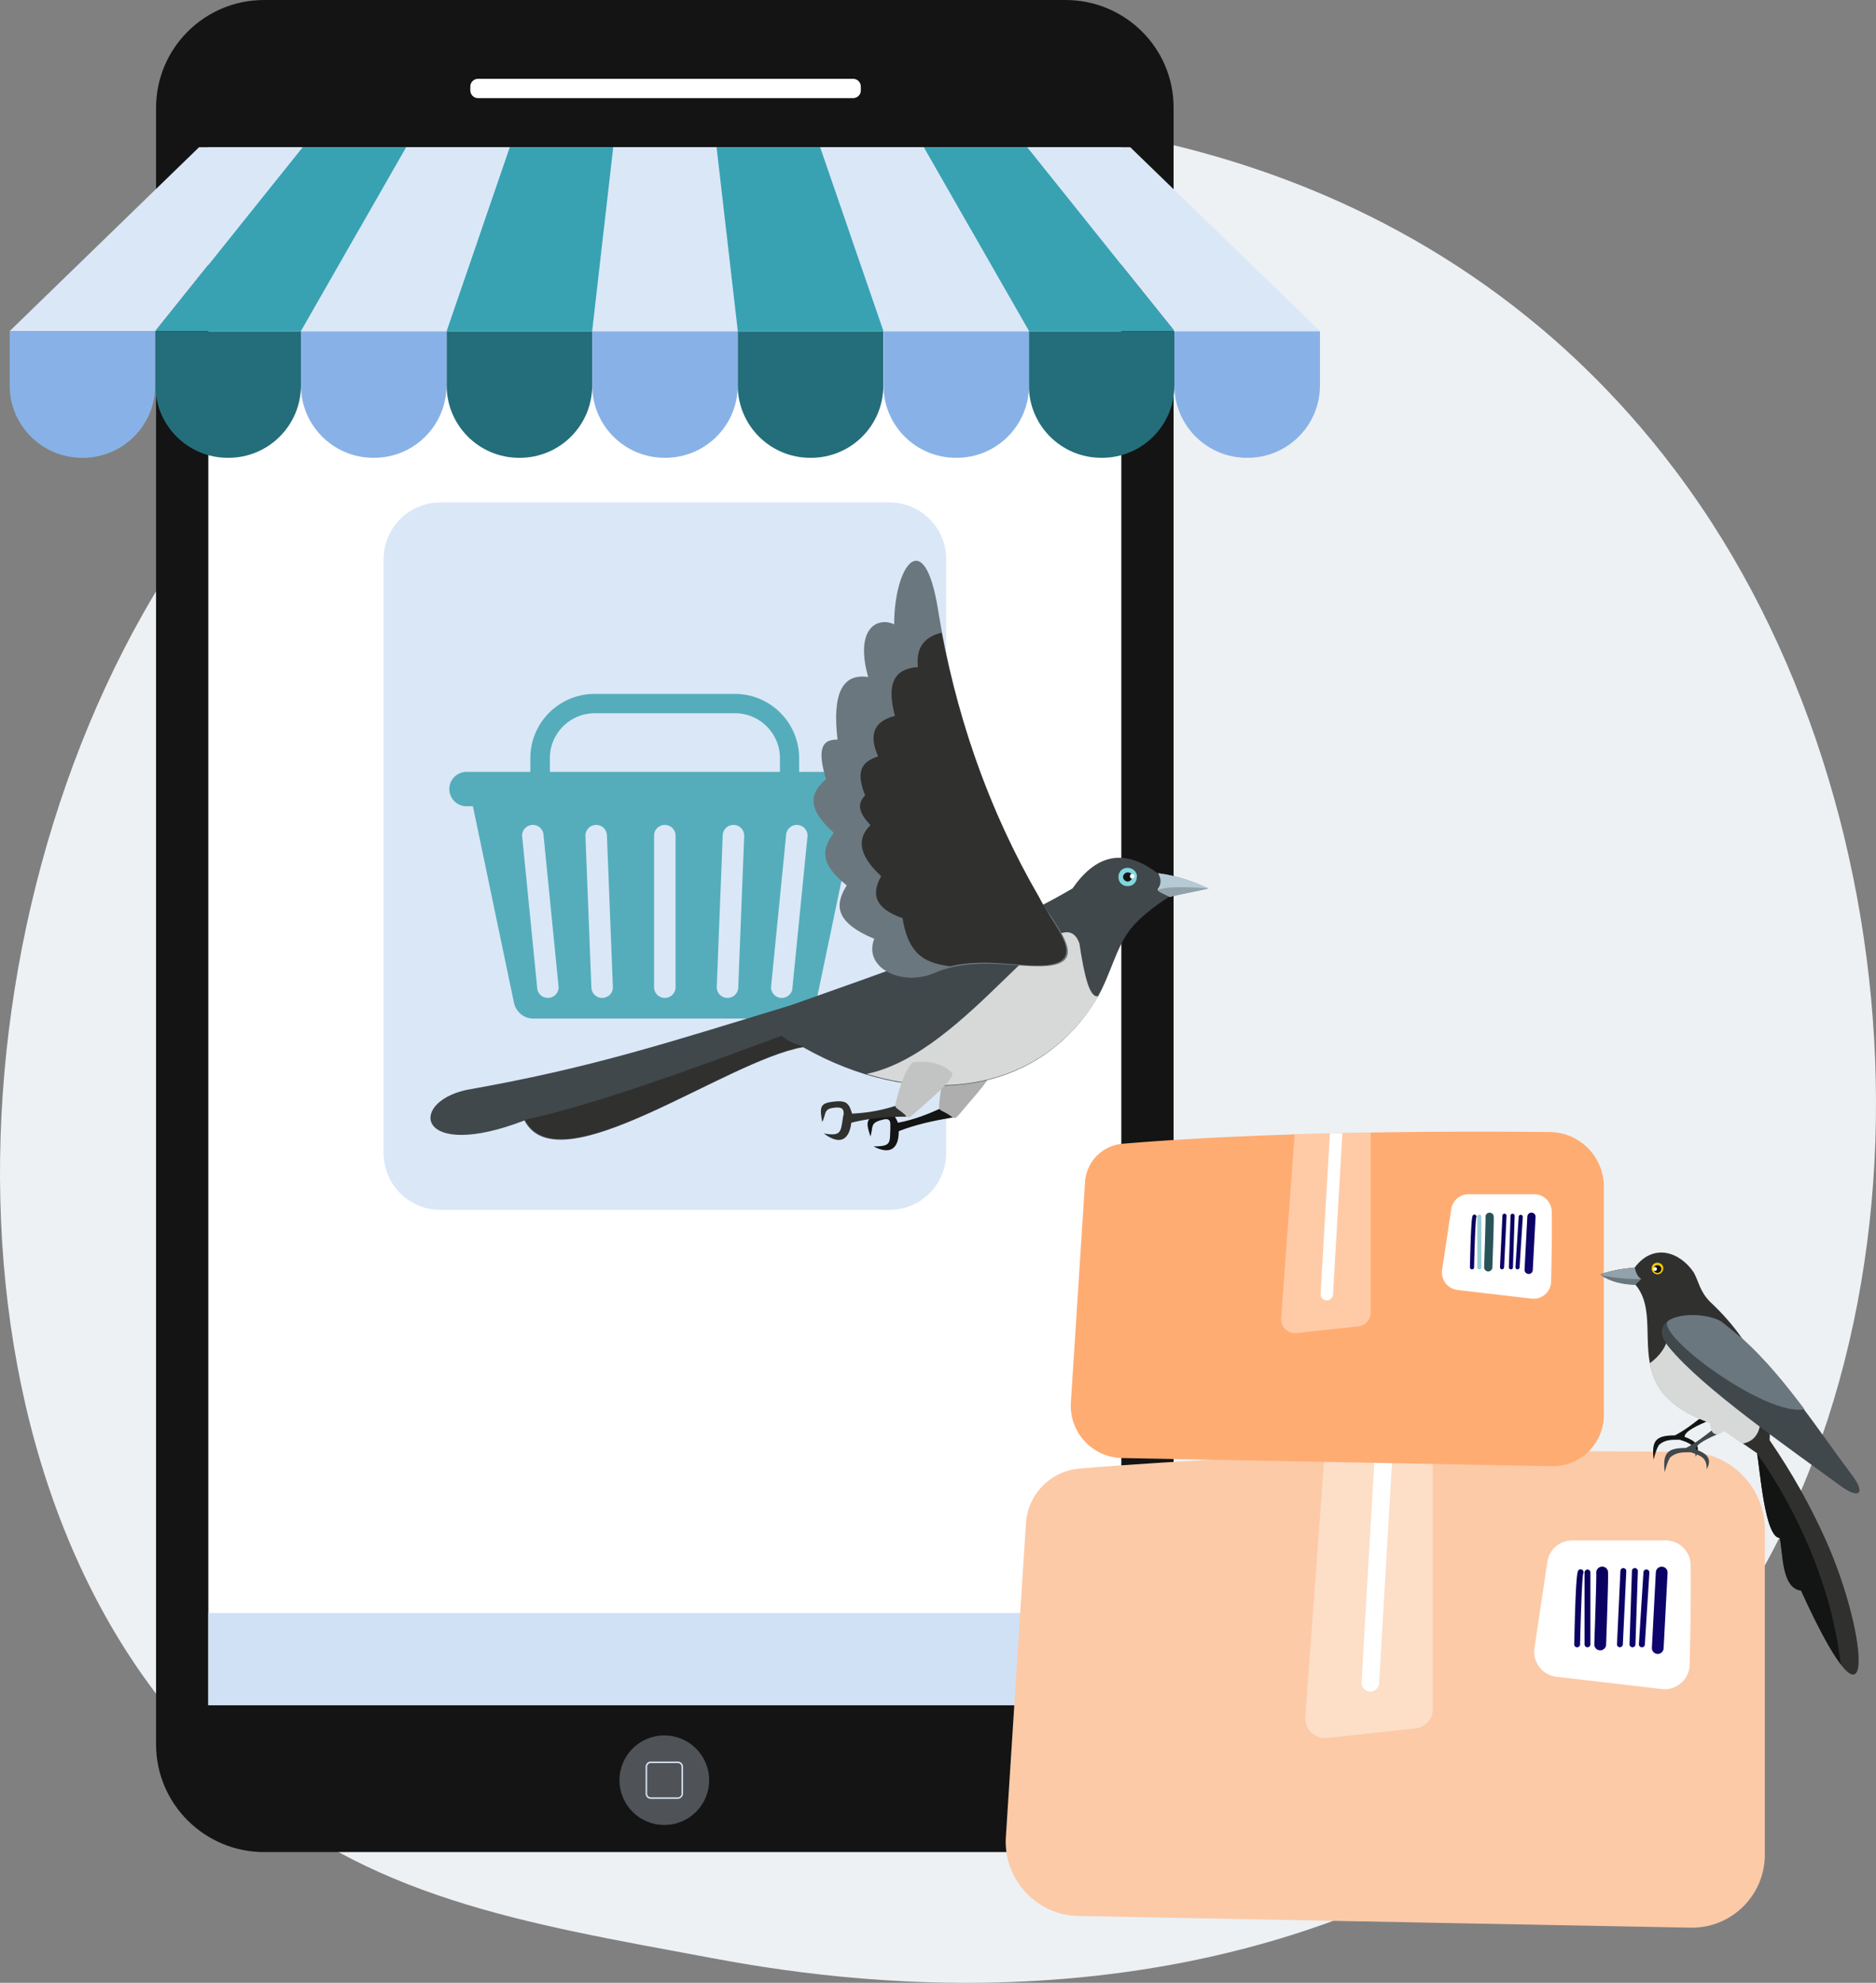 <svg width="388" height="410" viewBox="0 0 388 410" fill="none" xmlns="http://www.w3.org/2000/svg"><rect x="0" y="0" width="388" height="410" fill="#808080" stroke="none"/><path d="M341.324 355.967c-10.099 10.417-19.133 16.553-26.05 21.179-67.486 45.114-144.615 32.108-168.466 27.661-38.474-7.175-70.958-12.23-98.863-37.468-63.404-57.358-60.32-177.006-11.87-251.124 5.741-8.782 54.121-80.587 131.43-90.712 1.895-.25 3.306-.388 4.538-.513 11.953-1.274 86.065-7.964 146.482 42.732 8.646 7.258 22.564 20.347 35.472 40.307 47.19 72.955 47.342 185.995-12.673 247.938z" fill="#EDF1F4"/><path d="M220.387 0H54.613c-12.35 0-22.338 10.01-22.338 22.308v338.349c0 12.436 10.125 22.309 22.338 22.309h165.774c12.35 0 22.339-9.976 22.339-22.309V22.308C242.76 9.873 232.634 0 220.387 0z" fill="#141414"/><path d="M231.916 30.44H43.084v322.155h188.832V30.439z" fill="#fff"/><path d="M183.955 250.175H91.079c-6.465 0-11.733-5.227-11.733-11.718V115.608c0-6.457 5.233-11.718 11.733-11.718h92.876c6.466 0 11.734 5.227 11.734 11.718v122.849c-.035 6.491-5.268 11.718-11.734 11.718z" fill="#DAE7F7"/><path d="M97.065 163.163l9.236 44.172c.411 1.913 2.053 3.28 3.969 3.28h54.528c1.916 0 3.558-1.367 3.968-3.28l9.237-44.172H97.065zm16.249 43.181a2.217 2.217 0 0 1-2.223-2.22l-3.113-31.327c0-1.23.992-2.221 2.223-2.221 1.232 0 2.224.991 2.224 2.221l3.113 31.327c0 1.23-.992 2.22-2.224 2.22zm11.221 0a2.217 2.217 0 0 1-2.224-2.22l-1.231-31.327c0-1.23.992-2.221 2.223-2.221 1.232 0 2.224.991 2.224 2.221l1.231 31.327c.034 1.23-.992 2.22-2.223 2.22zm15.188-2.22c0 1.23-.992 2.22-2.223 2.22a2.217 2.217 0 0 1-2.224-2.22v-31.327c0-1.23.992-2.221 2.224-2.221 1.231 0 2.223.991 2.223 2.221v31.327zm12.965 0c0 1.23-.992 2.22-2.223 2.22a2.217 2.217 0 0 1-2.224-2.22l1.232-31.327c0-1.23.992-2.221 2.223-2.221 1.232 0 2.224.991 2.224 2.221l-1.232 31.327zm11.221 0c0 1.23-.992 2.22-2.224 2.22a2.217 2.217 0 0 1-2.223-2.22l3.113-31.327c0-1.23.992-2.221 2.223-2.221 1.232 0 2.224.991 2.224 2.221l-3.113 31.327z" fill="#55ADBB"/><path d="M178.516 166.715H96.484a3.552 3.552 0 1 1 0-7.106h82.032a3.552 3.552 0 0 1 3.557 3.553c.035 1.948-1.573 3.553-3.557 3.553z" fill="#55ADBB"/><path d="M113.725 159.848v-3.074c0-5.125 4.173-9.293 9.305-9.293h28.974c5.131 0 9.305 4.168 9.305 9.293v3.074a1.984 1.984 0 0 0 3.968 0v-3.074c0-7.345-5.952-13.29-13.307-13.29h-28.975c-7.354 0-13.307 5.945-13.307 13.29v3.074c0 1.094.89 1.982 1.984 1.982 1.129 0 2.053-.888 2.053-1.982z" fill="#55ADBB"/><path d="M176.429 20.293h-77.55c-.89 0-1.608-.718-1.608-1.606V17.9c0-.888.718-1.606 1.608-1.606h77.55c.89 0 1.608.718 1.608 1.606v.786c.034.888-.718 1.605-1.608 1.605z" fill="#fff"/><path opacity=".3" d="M137.397 377.363c5.12 0 9.271-4.145 9.271-9.258 0-5.113-4.151-9.258-9.271-9.258-5.12 0-9.27 4.145-9.27 9.258 0 5.113 4.15 9.258 9.27 9.258z" fill="#DAE7F7"/><path d="M140.168 371.965h-5.542a1.08 1.08 0 0 1-1.094-1.093v-5.534a1.08 1.08 0 0 1 1.094-1.093h5.542a1.08 1.08 0 0 1 1.095 1.093v5.534c0 .581-.513 1.093-1.095 1.093zm-5.542-7.413a.774.774 0 0 0-.786.786v5.534c0 .444.342.786.786.786h5.542a.774.774 0 0 0 .787-.786v-5.534a.774.774 0 0 0-.787-.786h-5.542z" fill="#DAE7F7"/><path d="M231.916 333.532H43.084v19.063h188.832v-19.063zm0-303.092H43.084v17.08h188.832V30.44z" fill="#D0E1F5"/><path d="M167.74 94.665h-.171c-8.278 0-14.983-6.696-14.983-14.963V68.497h30.103v11.205c.035 8.267-6.67 14.963-14.949 14.963z" fill="#236E7A"/><path d="M137.603 94.665h-.137c-8.279 0-14.984-6.696-14.984-14.963V68.497h30.104v11.205c0 8.267-6.705 14.963-14.983 14.963z" fill="#88B2E7"/><path d="M107.499 94.665h-.137c-8.278 0-14.983-6.696-14.983-14.963V68.497h30.103v11.205c0 8.267-6.704 14.963-14.983 14.963z" fill="#236E7A"/><path d="M77.361 94.665h-.136c-8.279 0-14.984-6.696-14.984-14.963V68.497h30.104v11.205c0 8.267-6.705 14.963-14.984 14.963z" fill="#88B2E7"/><path d="M47.258 94.665h-.137c-8.278 0-14.983-6.696-14.983-14.963V68.497H62.24v11.205c0 8.267-6.705 14.963-14.983 14.963z" fill="#236E7A"/><path d="M258.017 94.665h-.137c-8.279 0-14.984-6.696-14.984-14.963V68.497H273v11.205c0 8.267-6.705 14.963-14.983 14.963z" fill="#88B2E7"/><path d="M227.913 94.665h-.137c-8.278 0-14.983-6.696-14.983-14.963V68.497h30.103v11.205c0 8.267-6.704 14.963-14.983 14.963z" fill="#236E7A"/><path d="M197.844 94.665h-.137c-8.278 0-14.983-6.696-14.983-14.963V68.497h30.103v11.205c0 8.267-6.704 14.963-14.983 14.963zm-180.724 0h-.137C8.705 94.665 2 87.97 2 79.702V68.497h30.103v11.205c0 8.267-6.704 14.963-14.983 14.963z" fill="#88B2E7"/><path d="M148.241 30.44h-21.414l-4.345 38.023h30.104l-4.345-38.023z" fill="#DAE7F7"/><path d="M126.827 30.44h-21.415L92.345 68.463h30.137l4.345-38.023z" fill="#38A2B3"/><path d="M105.412 30.44H83.998L62.24 68.463h30.104l13.067-38.023z" fill="#DAE7F7"/><path d="M83.998 30.44H62.583l-30.48 38.023h30.138L83.998 30.44z" fill="#38A2B3"/><path d="M62.583 30.44H41.17L2 68.463h30.103l30.48-38.023zm171.18 0h-21.415l30.549 38.023H273L233.763 30.44z" fill="#DAE7F7"/><path d="M212.451 30.44h-21.415l21.723 38.023h30.138L212.451 30.44z" fill="#38A2B3"/><path d="M191.036 30.44h-21.414l13.102 38.023h30.103L191.036 30.44z" fill="#DAE7F7"/><path d="M169.622 30.44h-21.415l4.379 38.023h30.138L169.622 30.44z" fill="#38A2B3"/><path d="M109.312 285.021c0 .342-.034.683-.137.991-.102.307-.205.58-.376.82a3.353 3.353 0 0 1-.581.615c-.24.17-.479.341-.787.444-.274.136-.616.205-.924.273a5.798 5.798 0 0 1-1.129.102h-2.976a.514.514 0 0 1-.376-.136c-.137-.103-.171-.239-.171-.479v-10.112c0-.239.068-.376.171-.478a.567.567 0 0 1 .376-.137h2.566c.684 0 1.231.069 1.676.205.445.137.787.308 1.095.547.273.239.513.547.65.888.136.342.205.752.205 1.196 0 .273-.034.512-.103.786a4.088 4.088 0 0 1-.273.683 2.383 2.383 0 0 1-.479.546 2.606 2.606 0 0 1-.65.41c.308.069.615.171.855.308.274.171.513.342.718.581.205.239.377.512.479.854.137.341.171.683.171 1.093zm-2.258-5.09c0-.274-.034-.513-.102-.752a2.012 2.012 0 0 0-.342-.581 1.683 1.683 0 0 0-.65-.341 4.116 4.116 0 0 0-1.026-.137h-1.574v3.655h1.71c.377 0 .719-.034.958-.136.24-.103.445-.239.582-.41.171-.171.273-.376.342-.615.068-.205.102-.41.102-.683zm.685 5.158c0-.341-.069-.649-.171-.888a1.547 1.547 0 0 0-.479-.649 2.438 2.438 0 0 0-.787-.41c-.308-.103-.719-.137-1.163-.137h-1.813v3.997h2.189c.342 0 .65-.034.889-.136.274-.069.479-.205.685-.376.205-.171.342-.376.444-.615.137-.171.206-.444.206-.786zm12.417-1.025c0 .684-.102 1.298-.307 1.845-.206.547-.479.991-.856 1.367-.376.375-.821.649-1.368.854-.547.205-1.163.273-1.847.273a5.464 5.464 0 0 1-1.711-.273 3.725 3.725 0 0 1-1.334-.786c-.376-.342-.65-.786-.855-1.332-.205-.547-.308-1.128-.308-1.845v-7.038c0-.034 0-.102.034-.136.034-.035.069-.069.137-.069.069-.034.137-.034.24-.068.102 0 .205-.034.376-.034.137 0 .274 0 .376.034.103 0 .171.034.24.068.068.034.102.034.102.069.034.034.034.068.034.136v6.833c0 .512.069.991.206 1.366.137.376.308.718.547.991.24.273.547.444.889.581.343.136.719.205 1.164.205.444 0 .821-.069 1.163-.205.342-.137.615-.308.855-.581.239-.273.41-.581.547-.957.137-.375.205-.819.205-1.332v-6.935c0-.034 0-.102.035-.137.034-.034.068-.068.136-.068.069-.034.137-.034.24-.068.103 0 .205-.034.376-.034.137 0 .274 0 .342.034.103 0 .171.034.24.068.068.034.102.034.137.068.034.035.034.069.034.137v6.969h-.069zm24.391 3.588a.999.999 0 0 1-.068.307.916.916 0 0 1-.171.205c-.069.069-.137.103-.206.103-.068.034-.171.034-.239.034h-.513c-.171 0-.308 0-.411-.034a1.63 1.63 0 0 1-.342-.171c-.102-.068-.205-.205-.308-.342-.102-.136-.205-.341-.342-.546l-3.455-6.457c-.171-.342-.376-.683-.547-1.059-.171-.376-.342-.717-.513-1.059h-.034c0 .41.034.854.034 1.298v8.131c0 .034 0 .068-.034.102a.473.473 0 0 1-.137.103c-.069.034-.137.034-.24.068-.102 0-.205.034-.376.034-.137 0-.274 0-.376-.034-.103 0-.171-.034-.24-.068-.068-.034-.102-.034-.137-.103-.034-.034-.034-.068-.034-.102v-10.454c0-.239.069-.41.205-.512a.687.687 0 0 1 .445-.137h.753c.171 0 .308 0 .444.034.103.034.24.068.308.137.103.068.171.171.274.273.103.103.171.273.274.444l2.668 4.988c.171.307.308.615.479.888.137.274.308.581.445.854l.41.82.411.82c0-.444-.035-.956-.035-1.435v-7.584c0-.034 0-.068.035-.102a.453.453 0 0 1 .136-.103c.069-.034.137-.034.24-.068.102-.034.205-.034.376-.034.137 0 .24 0 .342.034.103 0 .171.034.24.068a.453.453 0 0 1 .136.103c.035.034.035.068.035.102v10.454h.068zm12.52-5.193c0 .922-.102 1.742-.307 2.494a5.148 5.148 0 0 1-.958 1.878c-.445.513-.958.923-1.608 1.196-.65.273-1.403.41-2.258.41s-1.608-.137-2.223-.376a3.85 3.85 0 0 1-1.54-1.093c-.41-.478-.718-1.093-.923-1.81-.206-.718-.308-1.538-.308-2.494 0-.889.102-1.709.308-2.426a5.266 5.266 0 0 1 .957-1.845c.445-.512.958-.888 1.608-1.195.65-.274 1.403-.41 2.258-.41.821 0 1.574.136 2.189.375.616.24 1.129.615 1.54 1.094.41.478.718 1.093.923 1.776.24.717.342 1.503.342 2.426zm-1.607.102c0-.649-.069-1.23-.171-1.776a3.843 3.843 0 0 0-.582-1.435 2.868 2.868 0 0 0-1.06-.957c-.445-.239-.993-.341-1.642-.341-.65 0-1.198.136-1.642.375-.445.24-.821.581-1.095.991-.274.41-.479.888-.582 1.435a9.383 9.383 0 0 0-.171 1.708c0 .649.069 1.264.171 1.845.103.547.308 1.059.548 1.435.273.41.615.717 1.06.956.445.239.992.342 1.676.342a3.68 3.68 0 0 0 1.677-.376 3.052 3.052 0 0 0 1.094-.991c.274-.41.479-.888.582-1.434.068-.581.137-1.162.137-1.777zm14.641 5.364l-.103.205c-.034.034-.102.103-.205.103-.068.034-.171.034-.308.068h-.889a.685.685 0 0 1-.308-.068.73.73 0 0 1-.171-.103.55.55 0 0 1-.103-.205l-2.36-8.541h-.035l-2.189 8.541c-.034.069-.034.137-.102.205-.035.034-.103.103-.172.103-.068.034-.171.034-.307.068h-.924a.689.689 0 0 1-.308-.068l-.205-.103a.55.55 0 0 1-.103-.205l-3.01-10.454c-.034-.136-.069-.239-.069-.307s.035-.137.069-.171.137-.068.239-.068c.103 0 .274-.034.445-.034h.445c.102 0 .171.034.239.034.069.034.103.068.103.102.034.034.034.103.034.171l2.566 9.497 2.428-9.463c.035-.068.035-.102.069-.171.034-.034.068-.068.137-.102.068-.034.137-.034.239-.068.103 0 .24-.035.411-.035.171 0 .308 0 .376.035.103 0 .171.034.239.068a.462.462 0 0 1 .137.102c.035.035.035.103.069.171l2.6 9.463h.034l2.497-9.497c.034-.068.034-.102.068-.171l.103-.102c.068-.034.137-.034.239-.069.103 0 .24-.034.411-.034.171 0 .308 0 .41.034.103 0 .172.035.24.069a.26.26 0 0 1 .068.171c0 .068-.034.17-.034.307l-3.01 10.522z" fill="#fff"/><path d="M365.006 383.504v-67.182c0-8.828-7.098-16.003-15.927-16.109-26.484-.288-81.122-.303-125.84 3.458-6.098.516-10.845 5.522-11.073 11.635l-4.156 64.952c-.304 8.585 6.477 15.775 15.078 15.927l126.537 2.412c8.449.167 15.381-6.644 15.381-15.093z" fill="#FCCAA7"/><path d="M349.656 323.589c.106 5.718-.061 14.789-.197 20.644a5.182 5.182 0 0 1-5.78 5.021l-21.797-2.548c-2.897-.334-4.945-3.019-4.521-5.916l2.67-17.853a5.189 5.189 0 0 1 5.127-4.415h19.325c2.822 0 5.127 2.245 5.173 5.067z" fill="#fff"/><path opacity=".37" d="M292.682 357.414l-18.187 1.957a4.107 4.107 0 0 1-4.536-4.384l3.975-54.091c7.63-.243 15.138-.425 22.404-.546v52.999a4.056 4.056 0 0 1-3.656 4.065z" fill="#fff"/><path d="M285.234 348.039a1.84 1.84 0 0 1-1.821 1.73h-.106a1.83 1.83 0 0 1-1.714-1.927l2.746-47.22 3.671-.091-2.776 47.508z" fill="#fff"/><path d="M339.583 340.624a.602.602 0 0 0 .607-.577l.94-14.865a.62.62 0 0 0-.576-.652c-.349-.031-.622.227-.652.576l-.941 14.866a.622.622 0 0 0 .577.652h.045z" fill="url(#a)"/><path d="M337.642 340.622a.605.605 0 0 0 .607-.591l.5-15.154a.622.622 0 0 0-.591-.637c-.395-.015-.622.258-.637.592l-.501 15.153a.622.622 0 0 0 .592.637h.03z" fill="url(#b)"/><path d="M335.003 340.622a.61.61 0 0 1-.577-.637c.243-5.097.698-14.805.713-15.139 0-.333.273-.606.607-.606.334 0 .607.273.607.606 0 .258-.592 12.697-.713 15.184a.602.602 0 0 1-.607.577c-.015.015-.015.015-.03.015z" fill="url(#c)"/><path d="M330.968 341.245a1.21 1.21 0 0 0 1.214-1.183c.516-14.683.425-15.017.364-15.229a1.215 1.215 0 0 0-1.502-.85 1.237 1.237 0 0 0-.895 1.335c.046.88-.227 9.42-.409 14.668-.031.667.5 1.244 1.168 1.259h.06z" fill="url(#d)"/><path d="M328.328 340.623a.609.609 0 0 0 .607-.607v-14.865a.609.609 0 0 0-.607-.607.609.609 0 0 0-.607.607v14.865c0 .334.273.607.607.607z" fill="url(#e)"/><path d="M326.19 340.623a.596.596 0 0 0 .606-.592c.122-5.172.395-13.606.637-14.622a.634.634 0 0 0-.015-.637.612.612 0 0 0-.849-.182c-.334.212-.652.424-.986 15.396a.598.598 0 0 0 .607.637z" fill="url(#f)"/><path d="M342.86 341.989c.637 0 1.183-.5 1.214-1.153l.819-15.608a1.22 1.22 0 0 0-1.153-1.274c-.637-.046-1.244.485-1.274 1.153l-.819 15.608a1.218 1.218 0 0 0 1.153 1.274h.06z" fill="url(#g)"/><path d="M331.711 292.583v-47.19c0-6.204-4.975-11.24-11.179-11.316-18.597-.197-56.974-.212-88.374 2.427a8.497 8.497 0 0 0-7.766 8.176l-2.928 45.612c-.212 6.037 4.551 11.073 10.588 11.195l88.859 1.684c5.931.121 10.8-4.657 10.8-10.588z" fill="#FFAC73"/><path d="M320.941 250.504c.076 4.02-.046 10.391-.137 14.501a3.624 3.624 0 0 1-4.065 3.519l-15.305-1.789a3.647 3.647 0 0 1-3.17-4.157l1.88-12.544a3.639 3.639 0 0 1 3.595-3.095h13.576c1.957.016 3.58 1.593 3.626 3.565z" fill="#fff"/><path opacity=".37" d="M280.926 274.259l-12.772 1.38c-1.79.198-3.307-1.274-3.186-3.079l2.792-37.982c5.354-.167 10.633-.288 15.73-.379v37.208c0 1.472-1.108 2.7-2.564 2.852z" fill="#fff"/><path d="M275.693 267.675a1.292 1.292 0 0 1-1.274 1.214h-.076a1.298 1.298 0 0 1-1.214-1.35l1.927-33.159c.864-.015 1.714-.045 2.578-.061l-1.941 33.356z" fill="#fff"/><path d="M313.857 262.475c.228 0 .41-.167.425-.395l.667-10.451a.426.426 0 0 0-.849-.06l-.668 10.451a.426.426 0 0 0 .395.455h.03z" fill="url(#h)"/><path d="M312.492 262.475a.42.42 0 0 0 .424-.41l.349-10.648c0-.242-.182-.44-.409-.44a.4.4 0 0 0-.44.41l-.349 10.648c-.015.228.182.425.425.44-.015 0 0 0 0 0z" fill="url(#i)"/><path d="M310.642 262.474a.428.428 0 0 1-.41-.455c.167-3.58.501-10.391.501-10.633 0-.228.197-.425.424-.425.243 0 .425.197.425.425 0 .182-.41 8.919-.501 10.663a.43.43 0 0 1-.424.41c0 .015 0 .015-.015.015z" fill="url(#j)"/><path d="M307.805 262.899a.852.852 0 0 0 .849-.819c.364-10.315.304-10.542.258-10.694a.857.857 0 0 0-1.046-.607.848.848 0 0 0-.622.941c.03.622-.167 6.613-.288 10.299a.847.847 0 0 0 .819.88h.03z" fill="#275359"/><path d="M305.954 262.474a.424.424 0 0 0 .425-.425v-10.451a.424.424 0 1 0-.849 0v10.451c0 .228.182.425.424.425z" fill="#99CED6"/><path d="M304.453 262.479a.425.425 0 0 0 .425-.425c.075-3.625.273-9.556.439-10.269a.418.418 0 0 0-.015-.44c-.136-.197-.394-.258-.591-.121-.228.151-.455.303-.698 10.815.015.243.197.44.44.44z" fill="url(#k)"/><path d="M316.163 263.43a.841.841 0 0 0 .849-.819l.577-10.967a.84.84 0 0 0-.804-.895.85.85 0 0 0-.895.804l-.577 10.967c-.03.47.334.879.804.895.015.015.031.015.046.015z" fill="url(#l)"/><g clip-path="url(#m)" fill-rule="evenodd" clip-rule="evenodd"><path d="M197.125 231.056c-3.8.631-7.599 1.42-11.24 2.841 0 3.788-1.9 4.892-5.224 3.156 3.799 0 3.324-.789 3.483-3.63v-.947c0-.947-.475-1.262-1.584-.947-2.691.632-1.899 1.421-2.532 3.473-1.109-3.315-.792-3.788 2.058-4.735 2.216-.474 2.849 0 3.641 1.894 3.324-.632 6.649-1.894 9.815-3.473.633.79 1.108 1.579 1.583 2.368z" fill="#131414"/><path d="M205.198 220.797c.475 1.578-3.799 5.998-6.807 9.628-1.108 1.262-.95.789-2.533-.158-1.583-.947-1.741-.474-1.583-2.21.317-3.156.792-6.313 2.058-8.049 3.958-1.105 6.649-.789 8.865.789z" fill="#AEAEAF"/><path d="M187.468 230.898c-3.799 0-7.757.316-11.398 1.263-.475 3.788-2.533 4.577-5.699 2.21 3.641.631 3.483-.316 3.957-3.157 0-.316.159-.631.159-.947 0-.947-.317-1.263-1.425-1.263-2.85.158-2.058 1.105-3.008 2.999-.633-3.472-.317-3.946 2.85-4.261 2.216-.158 2.691.473 3.324 2.525a34.06 34.06 0 0 0 10.29-2.052c.317.947.633 1.894.95 2.683z" fill="#30302F"/><path d="M163.563 207.855c20.422-7.26 41.319-14.204 58.258-24.147 4.591-6.629 10.29-8.681 17.572-3.157 3.641.474 7.124 1.579 10.449 3.157-2.692.631-5.383 1.105-8.074 1.736-3.166 2.052-6.016 4.261-7.915 6.629-3.008 3.788-4.117 9.312-6.808 14.046-12.664 21.465-38.785 23.043-60.949 10.417-16.147 2.841-50.5 28.882-57.624 15.151-22.163 8.523-24.221-3.63-12.031-6.313 25.962-4.577 41.16-9.627 67.122-17.519z" fill="#40484C"/><path d="M166.255 216.378c-16.148 2.841-50.501 28.882-57.625 15.151 14.565-3.156 33.878-10.258 53.034-17.361 1.266 1.105 2.691 1.737 4.591 2.21z" fill="#30302F"/><path d="M227.204 205.962c-10.29 17.36-29.287 21.78-47.968 16.098 20.897-4.261 39.894-38.352 44.01-26.989.95 6.314 2.058 11.522 3.958 10.891z" fill="#D7D8D8"/><path d="M239.552 180.551c3.641.474 7.124 1.579 10.448 3.157-2.691.631-5.382 1.105-8.074 1.736-4.116-2.052-1.899-.947-1.899-3.314 0-.474-.159-.79-.475-1.579z" fill="#B6CAD5"/><path d="M250 183.708c-2.691.631-5.383 1.105-8.074 1.736-1.741-.789-2.374-1.105-2.533-1.42 2.692-1.105 10.607-.316 10.607-.316z" fill="#92A2AB"/><path d="M233.219 179.446c-1.108 0-1.899.789-1.899 1.894s.791 1.894 1.899 1.894 1.9-.789 1.9-1.894c.158-.947-.792-1.894-1.9-1.894z" fill="#80D7DE"/><path d="M233.219 180.394c-.475 0-.949.473-.949.947 0 .473.474.946.949.946s.95-.473.95-.946c.159-.474-.316-.947-.95-.947z" fill="#131414"/><path d="M234.169 180.709c-.317 0-.475.158-.475.473 0 .316.158.474.475.474.317 0 .475-.158.475-.474 0-.315-.158-.473-.475-.473z" fill="#FEFEFE"/><path d="M196.967 221.902c.158 1.578-4.591 5.366-8.074 8.523-1.267 1.104-.95.631-2.375-.474s-1.583-.789-1.108-2.525c.792-2.999 1.741-5.998 3.325-7.734 3.641-.473 6.332.316 8.232 2.21z" fill="#C2C3C3"/><path d="M214.856 185.444c-10.449-18.15-17.414-37.878-20.897-59.659-2.85-17.36-9.024-8.838-9.024 3.315-3.324-1.578-8.232.631-5.382 10.89-5.383-.789-7.441 3.472-6.333 12.942-2.533 0-4.591.947-2.374 8.207-3.008 2.525-4.433 5.681 1.583 11.048-1.9 2.84-3.641 5.839 2.691 10.89-2.216 3.63-3.008 7.417 5.699 11.047-2.374 5.998 5.699 9.943 12.348 7.103 7.757-3.315 15.831-1.421 21.372-1.421 9.815.158 6.016-5.366 3.008-10.101-.95-1.262-1.9-2.683-2.691-4.261z" fill="#6B777E"/><path d="M214.855 185.444c-9.656-16.572-16.305-34.88-20.105-54.608-3.324.789-5.382 2.841-4.907 7.102-4.591.316-6.649 2.999-4.75 10.101-3.799.947-5.699 3.314-3.482 8.365-2.85.947-4.908 2.525-2.692 8.049-1.266 1.42-1.899 2.999 1.108 6.155-2.691 2.683-2.691 5.998 2.217 10.575-2.058 3.63-1.425 6.628 4.432 8.68 1.267 8.207 5.383 9.312 9.816 9.943 6.649-1.578 13.139-.158 17.73-.158 9.815.158 6.016-5.366 3.008-10.101-.633-1.104-1.583-2.525-2.375-4.103z" fill="#30302F"/></g><g clip-path="url(#n)" fill-rule="evenodd" clip-rule="evenodd"><path d="M352.2 292.8c-1.9 1.5-3.8 3-5.8 4-4.1 0-4.8 1.2-4.4 5 .3-1 .5-2 1.1-3 1.3-1.2 2.8-1.1 4.3-1.1 2.1.7 3.3 1.1 3.3 3.5 1.2-2.3-.1-3.3-2.3-4.1.1-1.2 2.6-2.3 5.1-3.4-.4-.3-.9-.6-1.3-.9z" fill="#131414"/><path d="M354.5 295.4c-1.9 1.5-3.8 3-5.8 4-4.1 0-4.8 1.2-4.4 5 .3-1 .5-2 1.1-3 1.3-1.2 2.8-1.1 4.3-1.1 2.1.7 3.3 1.1 3.3 3.5 1.2-2.3-.1-3.3-2.3-4.1.1-1.2 2.6-2.3 5.1-3.4-.4-.3-.8-.6-1.3-.9z" fill="#40484C"/><path d="M350.3 263.1c-2.9-4.3-8.4-6.1-12.2-1-2.4.2-4.8.6-7.1 1.4 1.9 1.4 4.4 2 7.2 2.1 6.7 7.7-4.7 22.2 16.5 28.9l8.7 6c.6 3.2 1.6 17.5 4.7 17.5.7 3.5.4 10.4 4.4 10.9 15.9 35.1 14.1 9.4 5-10.7-3.1-6.9-6.9-13.7-11.5-20.4.5-9.3-1.7-18.7-12.4-28.7-2.1-2.2-2.2-4-3.3-6z" fill="#30302F"/><path d="M338.1 262.1c-2.4.2-4.8.6-7.1 1.4 1.9 1.4 4.4 2 7.2 2.1l1.2-1.2c-.6-.3-1-1-1.3-2.3z" fill="#92A2AB"/><path d="M331 263.6c1.9 1.4 4.4 2 7.2 2.1l1.2-1.2c-.1 0-5.3 0-8.4-.9z" fill="#6B777E"/><path d="M341.2 281.9c.9 4.9 3.8 9.6 13.5 12.7l5.7 3.9c6-1.1 2.9-9.7 2.9-9.7s-18.9-19.2-18.3-14.1c.4 3.4-2 5.9-3.8 7.2z" fill="#D7D8D8"/><path d="M363.4 300.6c.6 3.1 1.6 17.4 4.7 17.4.7 3.5.4 10.4 4.4 10.9 3.6 7.9 6.3 12.7 8.2 15.2-2.8-24.5-17.3-43.5-17.3-43.5z" fill="#131414"/><path d="M355.9 273.2c-4.6-2.6-16.3-1.4-10.7 5.4 7 8.5 24.5 20.6 35.4 28.6 3.8 2.8 5.4 1.8 2.5-2.1-7.3-9.7-13.9-20.2-22.6-28.1-1.5-1.3-3-2.6-4.6-3.8z" fill="#40484C"/><path d="M355.9 273.2c-2.9-1.6-8.6-1.8-11 0-2.1 3.2 20.5 19.8 28.3 18.2-3.9-5.2-8-10.2-12.6-14.4-1.6-1.3-3.1-2.6-4.7-3.8z" fill="#6B777E"/><path d="M342.8 261.1c-.7 0-1.2.5-1.2 1.2s.6 1.2 1.2 1.2c.7 0 1.2-.6 1.2-1.2.1-.6-.5-1.2-1.2-1.2z" fill="#FBC800"/><path d="M342.8 261.6c-.4 0-.8.3-.8.8 0 .4.3.8.8.8.4 0 .8-.3.8-.8s-.4-.8-.8-.8z" fill="#131414"/><path d="M342.3 262c-.2 0-.4.2-.4.4s.2.4.4.4.4-.2.4-.4-.2-.4-.4-.4z" fill="#FEFEFE"/><path d="M354 291.6c-.5 1.5-.5 2.8 0 4.2.2.5.6.8 1.2.8 1.1-.3 2.1-1 2.9-2.1-1.4-.9-2.8-1.9-4.1-2.9z" fill="#D7D8D8"/></g><defs><linearGradient id="a" x1="332.677" y1="321.872" x2="371.703" y2="378.581" gradientUnits="userSpaceOnUse"><stop stop-color="#09005D"/><stop offset="1" stop-color="#1A0F91"/></linearGradient><linearGradient id="b" x1="331.274" y1="322.837" x2="370.298" y2="379.547" gradientUnits="userSpaceOnUse"><stop stop-color="#09005D"/><stop offset="1" stop-color="#1A0F91"/></linearGradient><linearGradient id="c" x1="329.581" y1="324.001" x2="368.606" y2="380.712" gradientUnits="userSpaceOnUse"><stop stop-color="#09005D"/><stop offset="1" stop-color="#1A0F91"/></linearGradient><linearGradient id="d" x1="326.653" y1="326.018" x2="365.678" y2="382.728" gradientUnits="userSpaceOnUse"><stop stop-color="#09005D"/><stop offset="1" stop-color="#1A0F91"/></linearGradient><linearGradient id="e" x1="324.721" y1="327.347" x2="363.748" y2="384.053" gradientUnits="userSpaceOnUse"><stop stop-color="#09005D"/><stop offset="1" stop-color="#1A0F91"/></linearGradient><linearGradient id="f" x1="323.522" y1="328.172" x2="362.547" y2="384.88" gradientUnits="userSpaceOnUse"><stop stop-color="#09005D"/><stop offset="1" stop-color="#1A0F91"/></linearGradient><linearGradient id="g" x1="334.685" y1="320.491" x2="373.71" y2="377.2" gradientUnits="userSpaceOnUse"><stop stop-color="#09005D"/><stop offset="1" stop-color="#1A0F91"/></linearGradient><linearGradient id="h" x1="309.01" y1="249.301" x2="336.416" y2="289.126" gradientUnits="userSpaceOnUse"><stop stop-color="#09005D"/><stop offset="1" stop-color="#1A0F91"/></linearGradient><linearGradient id="i" x1="308.024" y1="249.979" x2="335.43" y2="289.804" gradientUnits="userSpaceOnUse"><stop stop-color="#09005D"/><stop offset="1" stop-color="#1A0F91"/></linearGradient><linearGradient id="j" x1="306.836" y1="250.796" x2="334.242" y2="290.621" gradientUnits="userSpaceOnUse"><stop stop-color="#09005D"/><stop offset="1" stop-color="#1A0F91"/></linearGradient><linearGradient id="k" x1="302.581" y1="253.729" x2="329.987" y2="293.555" gradientUnits="userSpaceOnUse"><stop stop-color="#09005D"/><stop offset="1" stop-color="#1A0F91"/></linearGradient><linearGradient id="l" x1="310.42" y1="248.33" x2="337.826" y2="288.155" gradientUnits="userSpaceOnUse"><stop stop-color="#09005D"/><stop offset="1" stop-color="#1A0F91"/></linearGradient><clipPath id="m"><path fill="#fff" transform="translate(89 116)" d="M0 0h161v122H0z"/></clipPath><clipPath id="n"><path fill="#fff" transform="matrix(-1 0 0 1 384.6 259)" d="M0 0h53.6v87.3H0z"/></clipPath></defs></svg>